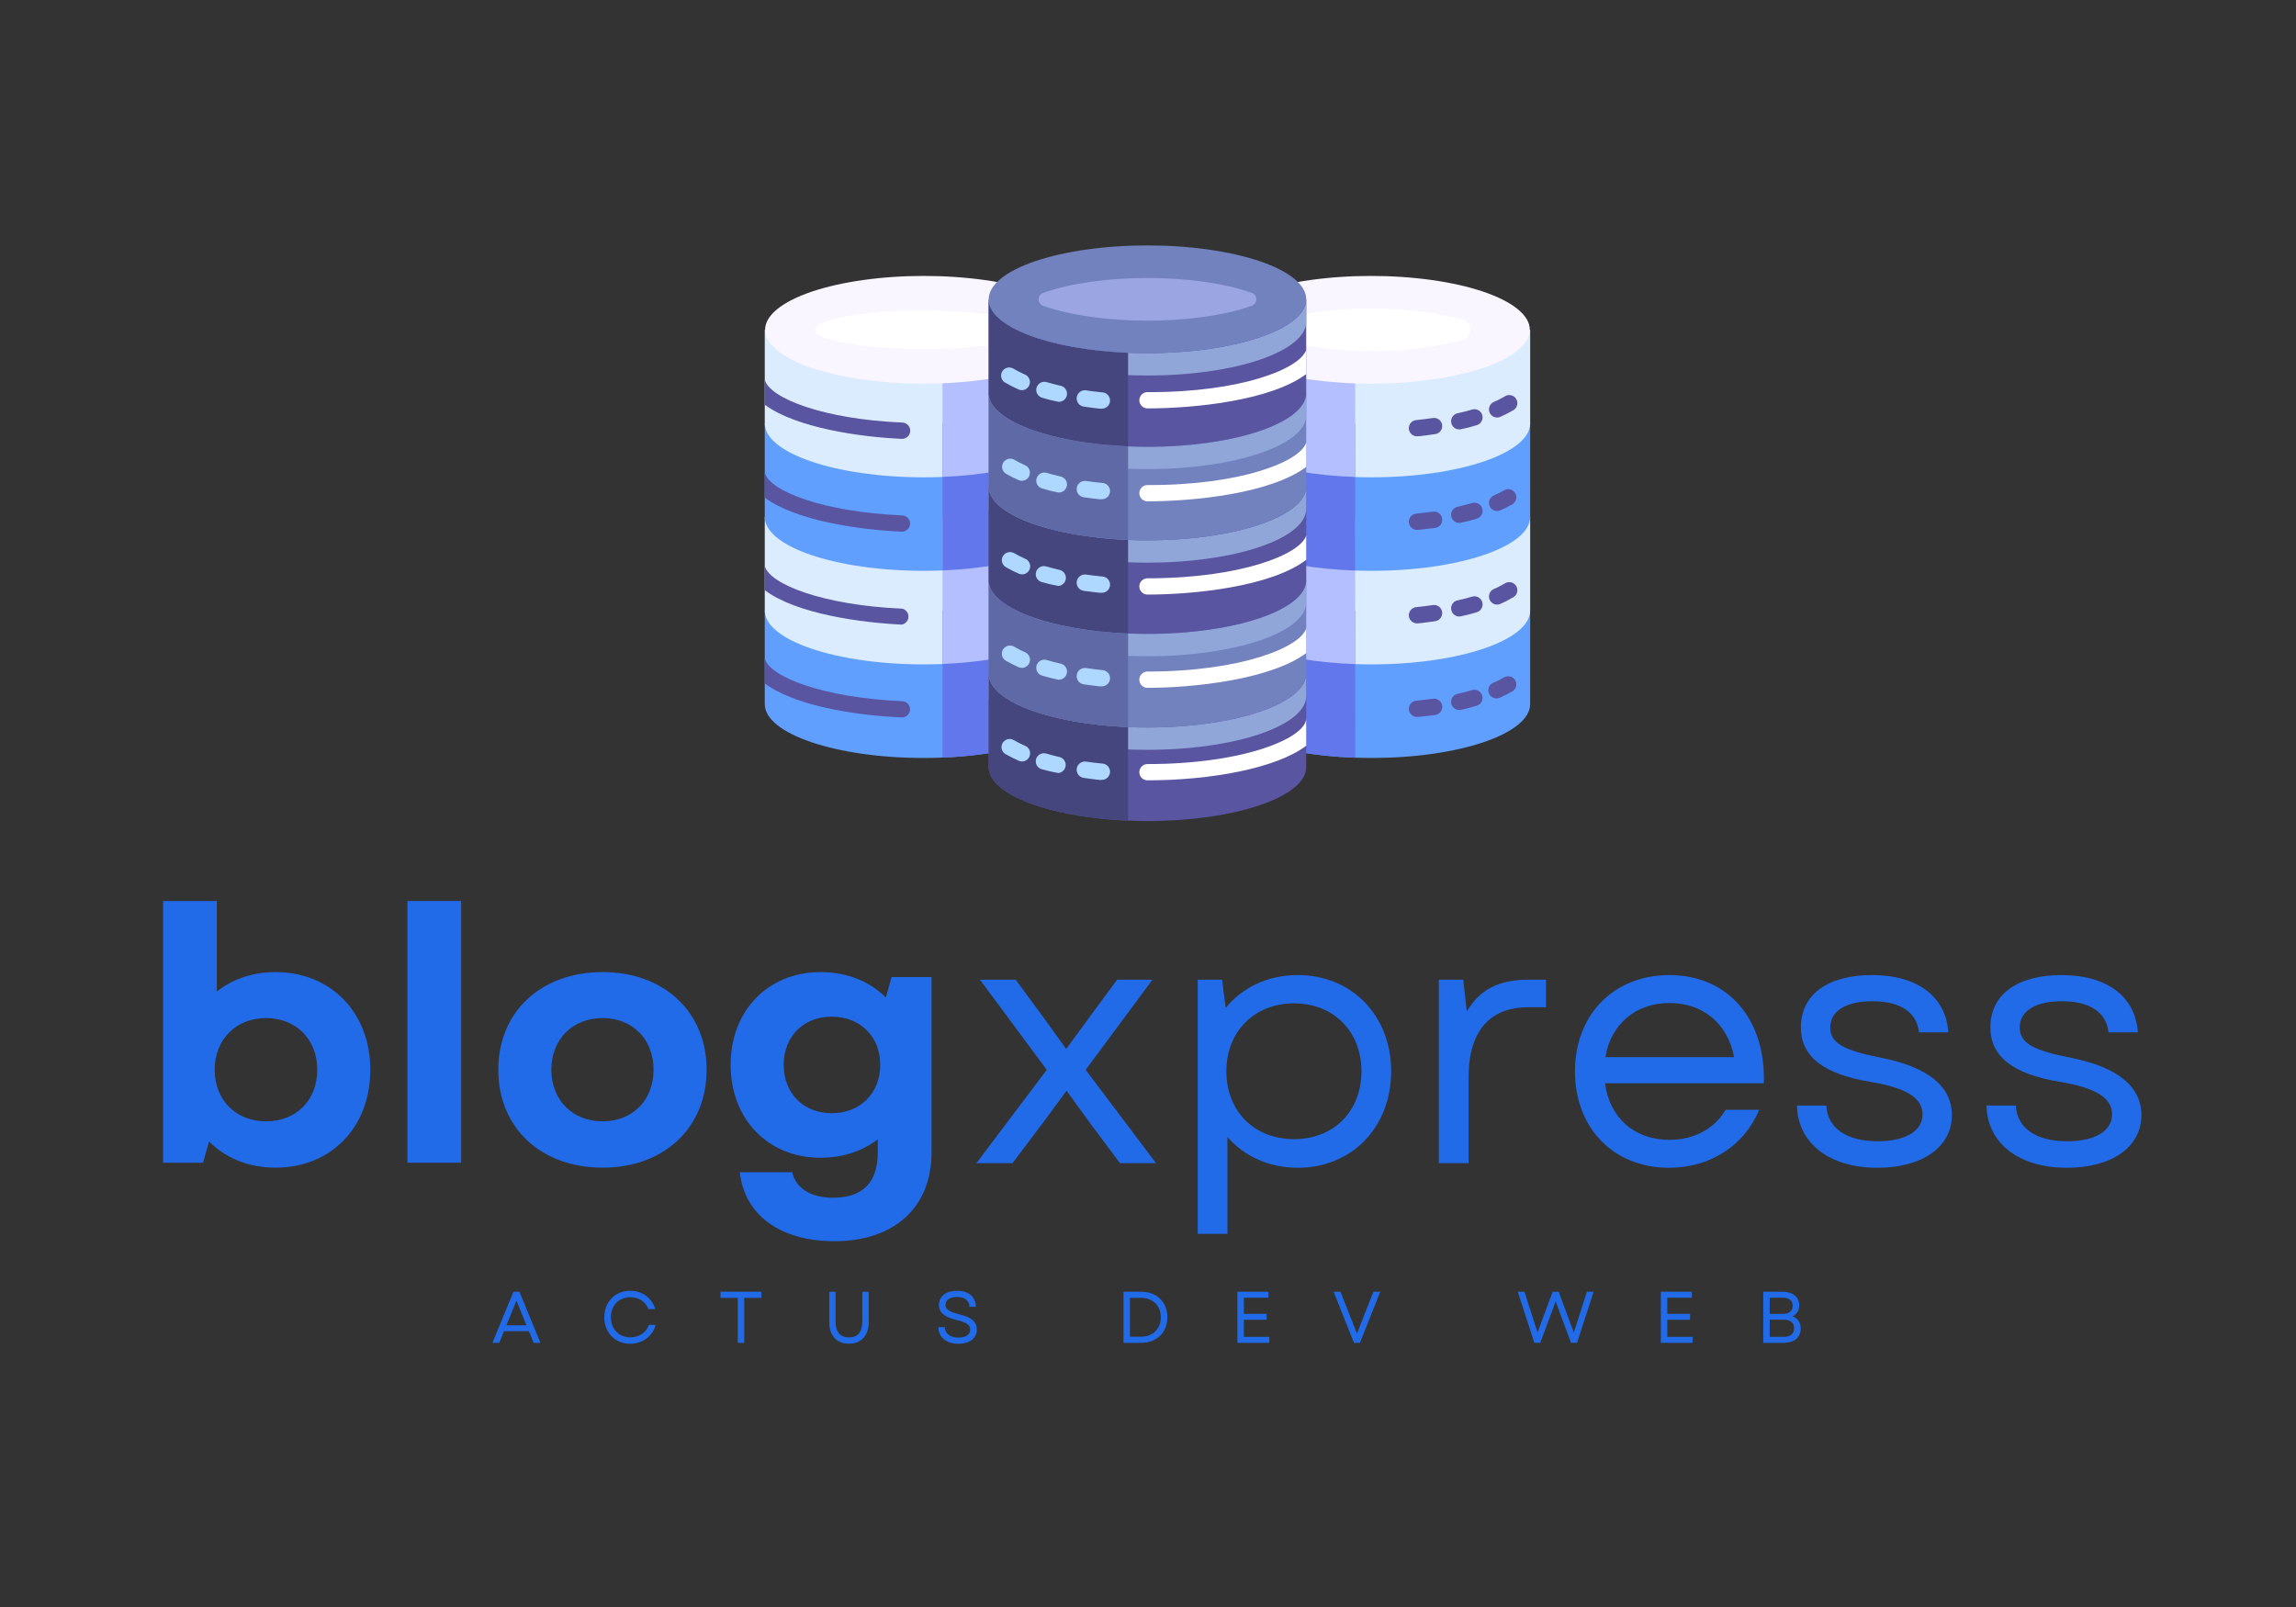 <svg xmlns="http://www.w3.org/2000/svg" xmlns:xlink="http://www.w3.org/1999/xlink" width="500" zoomAndPan="magnify" viewBox="0 0 375 262.5" height="350" preserveAspectRatio="xMidYMid meet" version="1.0"><rect x="0" y="0" width="375" height="262.5" fill="#333333" stroke="none"/><defs><g/><clipPath id="797d9e8336"><path d="M 198 99 L 249.918 99 L 249.918 124 L 198 124 Z M 198 99 " clip-rule="nonzero"/></clipPath><clipPath id="3cc99d3639"><path d="M 198 84 L 249.918 84 L 249.918 109 L 198 109 Z M 198 84 " clip-rule="nonzero"/></clipPath><clipPath id="5c4b74fed0"><path d="M 198 69 L 249.918 69 L 249.918 94 L 198 94 Z M 198 69 " clip-rule="nonzero"/></clipPath><clipPath id="921490feaf"><path d="M 198 53 L 249.918 53 L 249.918 78 L 198 78 Z M 198 53 " clip-rule="nonzero"/></clipPath><clipPath id="93a555e70e"><path d="M 198 45 L 249.918 45 L 249.918 63 L 198 63 Z M 198 45 " clip-rule="nonzero"/></clipPath><clipPath id="4a488e202e"><path d="M 124.906 99 L 177 99 L 177 124 L 124.906 124 Z M 124.906 99 " clip-rule="nonzero"/></clipPath><clipPath id="b227153e46"><path d="M 124.906 84 L 177 84 L 177 109 L 124.906 109 Z M 124.906 84 " clip-rule="nonzero"/></clipPath><clipPath id="4458a4eb56"><path d="M 124.906 69 L 177 69 L 177 94 L 124.906 94 Z M 124.906 69 " clip-rule="nonzero"/></clipPath><clipPath id="9b991ee241"><path d="M 124.906 53 L 177 53 L 177 78 L 124.906 78 Z M 124.906 53 " clip-rule="nonzero"/></clipPath><clipPath id="06bb1abd30"><path d="M 124.906 45 L 177 45 L 177 63 L 124.906 63 Z M 124.906 45 " clip-rule="nonzero"/></clipPath><clipPath id="83ff21597c"><path d="M 124.906 62 L 149 62 L 149 72 L 124.906 72 Z M 124.906 62 " clip-rule="nonzero"/></clipPath><clipPath id="da4ef7520f"><path d="M 124.906 77 L 149 77 L 149 87 L 124.906 87 Z M 124.906 77 " clip-rule="nonzero"/></clipPath><clipPath id="dfbb9ef0ab"><path d="M 124.906 92 L 149 92 L 149 103 L 124.906 103 Z M 124.906 92 " clip-rule="nonzero"/></clipPath><clipPath id="e96058ab5c"><path d="M 124.906 107 L 149 107 L 149 118 L 124.906 118 Z M 124.906 107 " clip-rule="nonzero"/></clipPath><clipPath id="def58309f5"><path d="M 161 110 L 214 110 L 214 134.195 L 161 134.195 Z M 161 110 " clip-rule="nonzero"/></clipPath><clipPath id="138a3f8433"><path d="M 161 110 L 185 110 L 185 134.195 L 161 134.195 Z M 161 110 " clip-rule="nonzero"/></clipPath></defs><g clip-path="url(#797d9e8336)"><path fill="#619fff" d="M 249.918 99.727 L 249.918 115.012 C 249.918 119.863 238.309 123.812 223.984 123.812 C 209.66 123.812 198.051 119.863 198.051 115.012 L 198.051 99.727 Z M 249.918 99.727 " fill-opacity="1" fill-rule="nonzero"/></g><g clip-path="url(#3cc99d3639)"><path fill="#dbecff" d="M 249.918 84.441 L 249.918 99.727 C 249.918 104.59 238.309 108.527 223.984 108.527 C 209.66 108.527 198.051 104.59 198.051 99.727 L 198.051 84.441 Z M 249.918 84.441 " fill-opacity="1" fill-rule="nonzero"/></g><g clip-path="url(#5c4b74fed0)"><path fill="#619fff" d="M 249.918 69.156 L 249.918 84.441 C 249.918 89.305 238.309 93.242 223.984 93.242 C 209.66 93.242 198.051 89.305 198.051 84.441 L 198.051 69.156 Z M 249.918 69.156 " fill-opacity="1" fill-rule="nonzero"/></g><g clip-path="url(#921490feaf)"><path fill="#dbecff" d="M 249.918 53.871 L 249.918 69.156 C 249.918 74.02 238.309 77.969 223.984 77.969 C 209.66 77.969 198.051 74.02 198.051 69.156 L 198.051 53.871 Z M 249.918 53.871 " fill-opacity="1" fill-rule="nonzero"/></g><path fill="#6177eb" d="M 221.324 99.727 L 198.051 99.727 L 198.051 115.012 C 198.051 119.57 208.277 123.32 221.363 123.77 Z M 221.324 99.727 " fill-opacity="1" fill-rule="nonzero"/><path fill="#b3bfff" d="M 221.324 84.441 L 198.051 84.441 L 198.051 99.727 C 198.051 104.285 208.277 108.035 221.363 108.484 Z M 221.324 84.441 " fill-opacity="1" fill-rule="nonzero"/><path fill="#6177eb" d="M 221.324 69.156 L 198.051 69.156 L 198.051 84.441 C 198.051 89 208.277 92.762 221.363 93.199 Z M 221.324 69.156 " fill-opacity="1" fill-rule="nonzero"/><path fill="#b3bfff" d="M 221.324 53.871 L 198.051 53.871 L 198.051 69.156 C 198.051 73.73 208.277 77.477 221.363 77.914 Z M 221.324 53.871 " fill-opacity="1" fill-rule="nonzero"/><g clip-path="url(#93a555e70e)"><path fill="#f9f6ff" d="M 249.863 53.871 C 249.863 54.16 249.824 54.445 249.738 54.734 C 249.656 55.02 249.531 55.305 249.367 55.59 C 249.199 55.871 248.996 56.148 248.75 56.426 C 248.5 56.703 248.215 56.973 247.891 57.238 C 247.566 57.504 247.203 57.766 246.805 58.02 C 246.402 58.273 245.965 58.52 245.496 58.762 C 245.023 59 244.516 59.23 243.977 59.453 C 243.441 59.676 242.871 59.891 242.27 60.094 C 241.668 60.297 241.039 60.492 240.383 60.672 C 239.727 60.855 239.047 61.027 238.34 61.188 C 237.633 61.348 236.906 61.496 236.156 61.633 C 235.406 61.766 234.641 61.891 233.855 62 C 233.07 62.109 232.273 62.207 231.461 62.293 C 230.648 62.375 229.824 62.445 228.992 62.5 C 228.156 62.559 227.32 62.602 226.473 62.629 C 225.629 62.656 224.781 62.672 223.93 62.672 C 223.082 62.672 222.234 62.656 221.391 62.629 C 220.543 62.602 219.707 62.559 218.871 62.5 C 218.039 62.445 217.215 62.375 216.402 62.293 C 215.59 62.207 214.793 62.109 214.008 62 C 213.223 61.891 212.457 61.766 211.707 61.633 C 210.957 61.496 210.23 61.348 209.523 61.188 C 208.816 61.027 208.137 60.855 207.48 60.672 C 206.824 60.492 206.195 60.297 205.594 60.094 C 204.992 59.891 204.422 59.676 203.887 59.453 C 203.348 59.23 202.84 59 202.367 58.762 C 201.898 58.52 201.461 58.273 201.059 58.02 C 200.66 57.766 200.297 57.504 199.973 57.238 C 199.648 56.973 199.363 56.703 199.113 56.426 C 198.867 56.148 198.664 55.871 198.496 55.59 C 198.332 55.305 198.207 55.02 198.125 54.734 C 198.039 54.445 198 54.16 198 53.871 C 198 53.582 198.039 53.297 198.125 53.008 C 198.207 52.723 198.332 52.438 198.496 52.156 C 198.664 51.871 198.867 51.594 199.113 51.316 C 199.363 51.043 199.648 50.77 199.973 50.504 C 200.297 50.238 200.66 49.977 201.059 49.723 C 201.461 49.469 201.898 49.223 202.367 48.984 C 202.84 48.742 203.348 48.512 203.887 48.289 C 204.422 48.066 204.992 47.852 205.594 47.648 C 206.195 47.445 206.824 47.254 207.48 47.07 C 208.137 46.887 208.816 46.715 209.523 46.555 C 210.23 46.395 210.957 46.246 211.707 46.113 C 212.457 45.977 213.223 45.852 214.008 45.742 C 214.793 45.633 215.59 45.535 216.402 45.453 C 217.215 45.367 218.039 45.297 218.871 45.242 C 219.707 45.184 220.543 45.145 221.391 45.113 C 222.234 45.086 223.082 45.074 223.93 45.074 C 224.781 45.074 225.629 45.086 226.473 45.113 C 227.32 45.145 228.156 45.184 228.992 45.242 C 229.824 45.297 230.648 45.367 231.461 45.453 C 232.273 45.535 233.07 45.633 233.855 45.742 C 234.641 45.852 235.406 45.977 236.156 46.113 C 236.906 46.246 237.633 46.395 238.34 46.555 C 239.047 46.715 239.727 46.887 240.383 47.07 C 241.039 47.254 241.668 47.445 242.27 47.648 C 242.871 47.852 243.441 48.066 243.977 48.289 C 244.516 48.512 245.023 48.742 245.496 48.984 C 245.965 49.223 246.402 49.469 246.805 49.723 C 247.203 49.977 247.566 50.238 247.891 50.504 C 248.215 50.77 248.5 51.043 248.75 51.316 C 248.996 51.594 249.199 51.871 249.367 52.156 C 249.531 52.438 249.656 52.723 249.738 53.008 C 249.824 53.297 249.863 53.582 249.863 53.871 Z M 249.863 53.871 " fill-opacity="1" fill-rule="nonzero"/></g><path fill="#ffffff" d="M 209.023 55.598 C 208.641 55.488 208.332 55.27 208.094 54.953 C 207.855 54.633 207.734 54.277 207.734 53.879 C 207.734 53.48 207.855 53.121 208.094 52.805 C 208.332 52.484 208.641 52.27 209.023 52.156 C 213.922 50.973 218.891 50.383 223.93 50.383 C 228.973 50.383 233.941 50.973 238.84 52.156 C 239.23 52.262 239.547 52.473 239.793 52.793 C 240.039 53.113 240.164 53.473 240.164 53.879 C 240.164 54.281 240.039 54.645 239.793 54.965 C 239.547 55.285 239.23 55.496 238.84 55.598 C 233.941 56.777 228.973 57.363 223.93 57.363 C 218.891 57.363 213.922 56.777 209.023 55.598 Z M 209.023 55.598 " fill-opacity="1" fill-rule="nonzero"/><path fill="#5955a1" d="M 243.895 65.699 C 244.52 65.43 245.125 65.125 245.715 64.785 C 245.867 64.672 246.035 64.598 246.219 64.559 C 246.402 64.52 246.59 64.52 246.773 64.559 C 246.957 64.598 247.125 64.672 247.277 64.781 C 247.43 64.891 247.555 65.027 247.648 65.191 C 247.742 65.352 247.801 65.527 247.82 65.715 C 247.84 65.902 247.82 66.086 247.766 66.266 C 247.707 66.441 247.617 66.602 247.492 66.742 C 247.367 66.883 247.219 66.992 247.047 67.07 C 246.367 67.469 245.668 67.82 244.945 68.133 C 244.785 68.188 244.625 68.211 244.457 68.203 C 244.289 68.195 244.129 68.156 243.977 68.09 C 243.824 68.02 243.691 67.926 243.574 67.809 C 243.457 67.691 243.363 67.555 243.297 67.402 C 243.23 67.246 243.195 67.086 243.191 66.922 C 243.184 66.754 243.207 66.594 243.266 66.434 C 243.32 66.277 243.402 66.137 243.508 66.008 C 243.617 65.883 243.746 65.781 243.895 65.699 Z M 243.895 65.699 " fill-opacity="1" fill-rule="nonzero"/><path fill="#5955a1" d="M 238.496 70.141 C 238.316 70.16 238.145 70.145 237.973 70.098 C 237.805 70.047 237.648 69.969 237.508 69.859 C 237.371 69.75 237.258 69.617 237.172 69.461 C 237.086 69.305 237.031 69.141 237.012 68.965 C 236.992 68.789 237.004 68.613 237.055 68.445 C 237.102 68.273 237.184 68.117 237.293 67.98 C 237.402 67.84 237.535 67.727 237.691 67.641 C 237.848 67.555 238.012 67.504 238.188 67.48 C 238.973 67.309 239.73 67.109 240.449 66.898 C 240.617 66.848 240.789 66.832 240.965 66.852 C 241.141 66.871 241.305 66.926 241.461 67.008 C 241.613 67.094 241.746 67.203 241.855 67.344 C 241.969 67.48 242.047 67.633 242.098 67.801 C 242.145 67.969 242.16 68.141 242.141 68.316 C 242.121 68.492 242.07 68.656 241.984 68.812 C 241.902 68.965 241.789 69.098 241.652 69.211 C 241.516 69.32 241.363 69.398 241.195 69.449 C 240.309 69.734 239.406 69.965 238.496 70.141 Z M 238.496 70.141 " fill-opacity="1" fill-rule="nonzero"/><path fill="#5955a1" d="M 231.5 71.27 C 231.324 71.277 231.152 71.254 230.984 71.195 C 230.82 71.137 230.668 71.047 230.539 70.926 C 230.406 70.809 230.305 70.672 230.23 70.512 C 230.152 70.352 230.109 70.184 230.102 70.008 C 230.094 69.832 230.117 69.66 230.18 69.492 C 230.238 69.328 230.328 69.18 230.445 69.047 C 230.562 68.918 230.703 68.812 230.863 68.738 C 231.023 68.664 231.191 68.621 231.367 68.613 C 232.258 68.52 233.121 68.414 234.027 68.281 C 234.203 68.254 234.375 68.262 234.547 68.305 C 234.719 68.348 234.879 68.422 235.02 68.527 C 235.16 68.633 235.277 68.762 235.367 68.918 C 235.461 69.07 235.516 69.234 235.543 69.41 C 235.566 69.582 235.559 69.758 235.512 69.926 C 235.469 70.098 235.395 70.254 235.289 70.395 C 235.184 70.535 235.055 70.648 234.902 70.738 C 234.75 70.828 234.586 70.887 234.41 70.91 C 233.961 70.992 231.816 71.27 231.5 71.27 Z M 231.5 71.27 " fill-opacity="1" fill-rule="nonzero"/><path fill="#5955a1" d="M 243.895 80.973 C 244.52 80.703 245.125 80.395 245.715 80.055 C 245.867 79.977 246.027 79.93 246.199 79.91 C 246.371 79.895 246.539 79.91 246.703 79.957 C 246.867 80.004 247.016 80.082 247.152 80.188 C 247.289 80.293 247.398 80.418 247.484 80.566 C 247.57 80.715 247.625 80.875 247.648 81.047 C 247.672 81.215 247.664 81.383 247.625 81.551 C 247.582 81.715 247.512 81.867 247.414 82.008 C 247.312 82.148 247.191 82.262 247.047 82.355 C 246.367 82.746 245.664 83.098 244.945 83.406 C 244.785 83.457 244.625 83.48 244.457 83.473 C 244.289 83.465 244.129 83.426 243.977 83.359 C 243.824 83.293 243.691 83.199 243.574 83.078 C 243.457 82.961 243.363 82.824 243.297 82.672 C 243.23 82.52 243.195 82.359 243.191 82.191 C 243.184 82.027 243.207 81.863 243.266 81.707 C 243.32 81.551 243.402 81.406 243.508 81.281 C 243.617 81.152 243.746 81.051 243.895 80.973 Z M 243.895 80.973 " fill-opacity="1" fill-rule="nonzero"/><path fill="#5955a1" d="M 238.496 85.41 C 238.316 85.434 238.145 85.418 237.973 85.371 C 237.805 85.32 237.648 85.242 237.508 85.129 C 237.371 85.02 237.258 84.887 237.172 84.734 C 237.086 84.578 237.031 84.41 237.012 84.234 C 236.992 84.059 237.004 83.887 237.055 83.715 C 237.102 83.543 237.184 83.391 237.293 83.25 C 237.402 83.113 237.535 83 237.691 82.914 C 237.848 82.828 238.012 82.773 238.188 82.754 C 238.973 82.566 239.73 82.367 240.449 82.168 C 240.617 82.121 240.789 82.105 240.965 82.125 C 241.141 82.145 241.305 82.195 241.461 82.281 C 241.613 82.367 241.746 82.477 241.855 82.613 C 241.969 82.75 242.047 82.906 242.098 83.074 C 242.145 83.242 242.16 83.414 242.141 83.59 C 242.121 83.766 242.07 83.93 241.984 84.082 C 241.902 84.238 241.789 84.371 241.652 84.48 C 241.516 84.59 241.363 84.672 241.195 84.723 C 240.309 85 239.406 85.23 238.496 85.41 Z M 238.496 85.41 " fill-opacity="1" fill-rule="nonzero"/><path fill="#5955a1" d="M 231.5 86.555 C 231.324 86.562 231.152 86.539 230.984 86.48 C 230.82 86.422 230.668 86.332 230.539 86.211 C 230.406 86.094 230.305 85.957 230.23 85.797 C 230.152 85.637 230.109 85.469 230.102 85.293 C 230.094 85.117 230.117 84.945 230.18 84.777 C 230.238 84.613 230.328 84.465 230.445 84.332 C 230.562 84.203 230.703 84.098 230.863 84.023 C 231.023 83.949 231.191 83.906 231.367 83.898 C 232.254 83.801 233.141 83.691 234.027 83.578 C 234.203 83.551 234.375 83.562 234.551 83.605 C 234.723 83.648 234.879 83.723 235.023 83.832 C 235.164 83.938 235.281 84.066 235.375 84.219 C 235.465 84.375 235.523 84.539 235.547 84.715 C 235.574 84.891 235.566 85.066 235.52 85.238 C 235.477 85.41 235.402 85.566 235.297 85.711 C 235.188 85.852 235.059 85.969 234.906 86.062 C 234.754 86.152 234.586 86.211 234.41 86.234 C 233.961 86.277 231.816 86.555 231.5 86.555 Z M 231.5 86.555 " fill-opacity="1" fill-rule="nonzero"/><path fill="#5955a1" d="M 243.895 96.258 C 244.52 95.988 245.125 95.68 245.715 95.34 C 245.867 95.23 246.035 95.156 246.219 95.117 C 246.402 95.078 246.59 95.078 246.773 95.113 C 246.957 95.152 247.125 95.227 247.277 95.34 C 247.43 95.449 247.555 95.586 247.648 95.746 C 247.742 95.91 247.801 96.086 247.82 96.273 C 247.84 96.457 247.82 96.641 247.766 96.82 C 247.707 97 247.617 97.16 247.492 97.301 C 247.367 97.441 247.219 97.551 247.047 97.625 C 246.367 98.027 245.668 98.383 244.945 98.691 C 244.785 98.742 244.625 98.766 244.457 98.758 C 244.289 98.75 244.129 98.711 243.977 98.645 C 243.824 98.578 243.691 98.484 243.574 98.363 C 243.457 98.246 243.363 98.109 243.297 97.957 C 243.23 97.805 243.195 97.645 243.191 97.477 C 243.184 97.312 243.207 97.148 243.266 96.992 C 243.32 96.836 243.402 96.691 243.508 96.566 C 243.617 96.438 243.746 96.336 243.895 96.258 Z M 243.895 96.258 " fill-opacity="1" fill-rule="nonzero"/><path fill="#5955a1" d="M 238.496 100.695 C 238.316 100.719 238.145 100.703 237.973 100.656 C 237.805 100.605 237.648 100.527 237.508 100.414 C 237.371 100.305 237.258 100.172 237.172 100.02 C 237.086 99.863 237.031 99.695 237.012 99.52 C 236.992 99.344 237.004 99.172 237.055 99 C 237.102 98.828 237.184 98.676 237.293 98.535 C 237.402 98.398 237.535 98.285 237.691 98.199 C 237.848 98.113 238.012 98.059 238.188 98.039 C 238.973 97.867 239.73 97.668 240.449 97.453 C 240.617 97.406 240.789 97.391 240.965 97.41 C 241.141 97.43 241.305 97.48 241.461 97.566 C 241.613 97.652 241.746 97.762 241.855 97.898 C 241.969 98.035 242.047 98.188 242.098 98.359 C 242.145 98.527 242.16 98.699 242.141 98.875 C 242.121 99.051 242.07 99.215 241.984 99.367 C 241.902 99.523 241.789 99.656 241.652 99.766 C 241.516 99.875 241.363 99.957 241.195 100.008 C 240.309 100.285 239.406 100.516 238.496 100.695 Z M 238.496 100.695 " fill-opacity="1" fill-rule="nonzero"/><path fill="#5955a1" d="M 231.5 101.828 C 231.324 101.836 231.152 101.809 230.984 101.75 C 230.82 101.691 230.668 101.602 230.539 101.484 C 230.406 101.367 230.305 101.227 230.23 101.066 C 230.152 100.91 230.109 100.742 230.102 100.562 C 230.094 100.387 230.117 100.215 230.18 100.051 C 230.238 99.883 230.328 99.734 230.445 99.605 C 230.562 99.473 230.703 99.371 230.863 99.297 C 231.023 99.219 231.191 99.176 231.367 99.168 C 232.258 99.074 233.121 98.969 234.027 98.836 C 234.203 98.809 234.375 98.816 234.547 98.859 C 234.719 98.902 234.879 98.98 235.02 99.086 C 235.16 99.191 235.277 99.32 235.367 99.473 C 235.461 99.625 235.516 99.789 235.543 99.965 C 235.566 100.141 235.559 100.312 235.512 100.484 C 235.469 100.656 235.395 100.809 235.289 100.949 C 235.184 101.094 235.055 101.207 234.902 101.297 C 234.75 101.387 234.586 101.445 234.41 101.469 C 233.961 101.547 231.816 101.828 231.5 101.828 Z M 231.5 101.828 " fill-opacity="1" fill-rule="nonzero"/><path fill="#5955a1" d="M 244.426 114.082 C 244.109 114.086 243.828 113.984 243.578 113.789 C 243.332 113.59 243.176 113.332 243.113 113.023 C 243.047 112.715 243.09 112.418 243.234 112.137 C 243.383 111.855 243.602 111.652 243.895 111.531 C 244.52 111.266 245.129 110.957 245.715 110.613 C 245.867 110.531 246.027 110.484 246.199 110.469 C 246.371 110.449 246.539 110.465 246.703 110.516 C 246.867 110.562 247.016 110.637 247.152 110.742 C 247.289 110.852 247.398 110.977 247.484 111.125 C 247.57 111.273 247.625 111.434 247.648 111.602 C 247.672 111.773 247.664 111.941 247.625 112.105 C 247.582 112.273 247.512 112.426 247.414 112.566 C 247.312 112.703 247.191 112.82 247.047 112.91 C 246.422 113.27 245.715 113.629 244.945 113.977 C 244.777 114.043 244.605 114.078 244.426 114.082 Z M 244.426 114.082 " fill-opacity="1" fill-rule="nonzero"/><path fill="#5955a1" d="M 238.496 115.969 C 238.316 115.988 238.145 115.973 237.973 115.926 C 237.805 115.875 237.648 115.797 237.512 115.688 C 237.371 115.578 237.258 115.445 237.172 115.289 C 237.086 115.133 237.035 114.969 237.016 114.793 C 236.992 114.617 237.008 114.441 237.055 114.273 C 237.105 114.102 237.184 113.949 237.293 113.809 C 237.406 113.672 237.535 113.559 237.691 113.473 C 237.848 113.383 238.012 113.332 238.188 113.312 C 238.973 113.125 239.73 112.938 240.449 112.727 C 240.617 112.676 240.789 112.66 240.965 112.68 C 241.141 112.699 241.305 112.754 241.461 112.836 C 241.613 112.922 241.746 113.035 241.855 113.172 C 241.969 113.309 242.047 113.461 242.098 113.629 C 242.145 113.801 242.16 113.973 242.141 114.145 C 242.121 114.32 242.07 114.484 241.984 114.641 C 241.902 114.797 241.789 114.926 241.652 115.039 C 241.516 115.148 241.363 115.227 241.195 115.277 C 240.309 115.559 239.406 115.789 238.496 115.969 Z M 238.496 115.969 " fill-opacity="1" fill-rule="nonzero"/><path fill="#5955a1" d="M 231.5 117.113 C 231.324 117.121 231.152 117.094 230.984 117.035 C 230.82 116.977 230.668 116.887 230.539 116.77 C 230.406 116.652 230.305 116.512 230.23 116.352 C 230.152 116.195 230.109 116.027 230.102 115.848 C 230.094 115.672 230.117 115.5 230.18 115.336 C 230.238 115.168 230.328 115.02 230.445 114.891 C 230.562 114.758 230.703 114.656 230.863 114.582 C 231.023 114.504 231.191 114.461 231.367 114.453 C 232.254 114.363 233.141 114.258 234.027 114.137 C 234.203 114.109 234.375 114.117 234.551 114.164 C 234.723 114.207 234.879 114.281 235.023 114.387 C 235.164 114.496 235.281 114.625 235.375 114.777 C 235.465 114.93 235.523 115.094 235.547 115.27 C 235.574 115.449 235.566 115.621 235.52 115.793 C 235.477 115.969 235.402 116.125 235.297 116.266 C 235.188 116.41 235.059 116.527 234.906 116.617 C 234.754 116.711 234.586 116.766 234.41 116.793 C 233.867 116.832 231.805 117.113 231.5 117.113 Z M 231.5 117.113 " fill-opacity="1" fill-rule="nonzero"/><g clip-path="url(#4a488e202e)"><path fill="#619fff" d="M 176.773 99.727 L 176.773 115.012 C 176.773 119.863 165.164 123.812 150.852 123.812 C 136.543 123.812 124.906 119.863 124.906 115.012 L 124.906 99.727 Z M 176.773 99.727 " fill-opacity="1" fill-rule="nonzero"/></g><g clip-path="url(#b227153e46)"><path fill="#dbecff" d="M 176.773 84.441 L 176.773 99.727 C 176.773 104.59 165.164 108.527 150.852 108.527 C 136.543 108.527 124.906 104.59 124.906 99.727 L 124.906 84.441 Z M 176.773 84.441 " fill-opacity="1" fill-rule="nonzero"/></g><g clip-path="url(#4458a4eb56)"><path fill="#619fff" d="M 176.773 69.156 L 176.773 84.441 C 176.773 89.305 165.164 93.242 150.852 93.242 C 136.543 93.242 124.906 89.305 124.906 84.441 L 124.906 69.156 Z M 176.773 69.156 " fill-opacity="1" fill-rule="nonzero"/></g><g clip-path="url(#9b991ee241)"><path fill="#dbecff" d="M 176.773 53.871 L 176.773 69.156 C 176.773 74.02 165.164 77.969 150.852 77.969 C 136.543 77.969 124.906 74.02 124.906 69.156 L 124.906 53.871 Z M 176.773 53.871 " fill-opacity="1" fill-rule="nonzero"/></g><path fill="#6177eb" d="M 153.938 99.727 L 153.938 123.746 C 166.812 123.227 176.773 119.52 176.773 115.012 L 176.773 99.727 Z M 153.938 99.727 " fill-opacity="1" fill-rule="nonzero"/><path fill="#b3bfff" d="M 153.938 84.441 L 153.938 108.461 C 166.812 107.941 176.773 104.246 176.773 99.727 L 176.773 84.441 Z M 153.938 84.441 " fill-opacity="1" fill-rule="nonzero"/><path fill="#6177eb" d="M 153.938 69.156 L 153.938 93.176 C 166.812 92.656 176.773 88.961 176.773 84.441 L 176.773 69.156 Z M 153.938 69.156 " fill-opacity="1" fill-rule="nonzero"/><path fill="#b3bfff" d="M 153.938 53.871 L 153.938 77.902 C 166.812 77.383 176.773 73.676 176.773 69.156 L 176.773 53.871 Z M 153.938 53.871 " fill-opacity="1" fill-rule="nonzero"/><g clip-path="url(#06bb1abd30)"><path fill="#f9f6ff" d="M 176.824 53.871 C 176.824 54.16 176.785 54.445 176.703 54.734 C 176.617 55.02 176.492 55.305 176.328 55.59 C 176.16 55.871 175.957 56.148 175.711 56.426 C 175.461 56.703 175.176 56.973 174.852 57.238 C 174.527 57.504 174.164 57.766 173.766 58.02 C 173.363 58.273 172.926 58.52 172.457 58.762 C 171.984 59 171.477 59.23 170.941 59.453 C 170.402 59.676 169.832 59.891 169.23 60.094 C 168.629 60.297 168 60.492 167.344 60.672 C 166.688 60.855 166.008 61.027 165.301 61.188 C 164.594 61.348 163.867 61.496 163.117 61.633 C 162.367 61.766 161.602 61.891 160.816 62 C 160.031 62.109 159.234 62.207 158.422 62.293 C 157.609 62.375 156.785 62.445 155.953 62.5 C 155.117 62.559 154.281 62.602 153.434 62.629 C 152.59 62.656 151.742 62.672 150.895 62.672 C 150.043 62.672 149.195 62.656 148.352 62.629 C 147.504 62.602 146.668 62.559 145.832 62.5 C 145 62.445 144.176 62.375 143.363 62.293 C 142.551 62.207 141.754 62.109 140.969 62 C 140.184 61.891 139.418 61.766 138.668 61.633 C 137.918 61.496 137.191 61.348 136.484 61.188 C 135.777 61.027 135.098 60.855 134.441 60.672 C 133.785 60.492 133.156 60.297 132.555 60.094 C 131.953 59.891 131.387 59.676 130.848 59.453 C 130.309 59.23 129.801 59 129.328 58.762 C 128.859 58.52 128.422 58.273 128.023 58.02 C 127.621 57.766 127.258 57.504 126.934 57.238 C 126.609 56.973 126.324 56.703 126.074 56.426 C 125.828 56.148 125.625 55.871 125.457 55.59 C 125.293 55.305 125.168 55.02 125.086 54.734 C 125 54.445 124.961 54.16 124.961 53.871 C 124.961 53.582 125 53.297 125.086 53.008 C 125.168 52.723 125.293 52.438 125.457 52.156 C 125.625 51.871 125.828 51.594 126.074 51.316 C 126.324 51.043 126.609 50.77 126.934 50.504 C 127.258 50.238 127.621 49.977 128.023 49.723 C 128.422 49.469 128.859 49.223 129.328 48.984 C 129.801 48.742 130.309 48.512 130.848 48.289 C 131.387 48.066 131.953 47.852 132.555 47.648 C 133.156 47.445 133.785 47.254 134.441 47.07 C 135.098 46.887 135.777 46.715 136.484 46.555 C 137.191 46.395 137.918 46.246 138.668 46.113 C 139.418 45.977 140.184 45.852 140.969 45.742 C 141.754 45.633 142.551 45.535 143.363 45.453 C 144.176 45.367 145 45.297 145.832 45.242 C 146.668 45.184 147.504 45.145 148.352 45.113 C 149.195 45.086 150.043 45.074 150.895 45.074 C 151.742 45.074 152.59 45.086 153.434 45.113 C 154.281 45.145 155.117 45.184 155.953 45.242 C 156.785 45.297 157.609 45.367 158.422 45.453 C 159.234 45.535 160.031 45.633 160.816 45.742 C 161.602 45.852 162.367 45.977 163.117 46.113 C 163.867 46.246 164.594 46.395 165.301 46.555 C 166.008 46.715 166.688 46.887 167.344 47.07 C 168 47.254 168.629 47.445 169.23 47.648 C 169.832 47.852 170.402 48.066 170.941 48.289 C 171.477 48.512 171.984 48.742 172.457 48.984 C 172.926 49.223 173.363 49.469 173.766 49.723 C 174.164 49.977 174.527 50.238 174.852 50.504 C 175.176 50.77 175.461 51.043 175.711 51.316 C 175.957 51.594 176.16 51.871 176.328 52.156 C 176.492 52.438 176.617 52.723 176.703 53.008 C 176.785 53.297 176.824 53.582 176.824 53.871 Z M 176.824 53.871 " fill-opacity="1" fill-rule="nonzero"/></g><path fill="#ffffff" d="M 168.672 53.871 C 168.672 54.078 168.559 54.281 168.332 54.484 C 168.105 54.688 167.766 54.887 167.32 55.078 C 166.875 55.27 166.324 55.449 165.676 55.621 C 165.027 55.793 164.293 55.953 163.465 56.098 C 162.641 56.246 161.742 56.375 160.77 56.492 C 159.801 56.605 158.777 56.703 157.695 56.781 C 156.617 56.859 155.508 56.922 154.363 56.961 C 153.215 57 152.059 57.023 150.895 57.023 C 149.727 57.023 148.57 57 147.426 56.961 C 146.277 56.922 145.168 56.859 144.09 56.781 C 143.008 56.703 141.984 56.605 141.016 56.492 C 140.043 56.375 139.145 56.246 138.32 56.098 C 137.496 55.953 136.758 55.793 136.109 55.621 C 135.461 55.449 134.91 55.27 134.465 55.078 C 134.02 54.887 133.68 54.688 133.453 54.484 C 133.227 54.281 133.113 54.078 133.113 53.871 C 133.113 53.664 133.227 53.461 133.453 53.258 C 133.68 53.055 134.02 52.855 134.465 52.664 C 134.91 52.477 135.461 52.293 136.109 52.121 C 136.758 51.949 137.496 51.789 138.32 51.645 C 139.145 51.496 140.043 51.367 141.016 51.254 C 141.984 51.137 143.008 51.039 144.09 50.961 C 145.168 50.883 146.277 50.824 147.426 50.781 C 148.57 50.742 149.727 50.723 150.895 50.723 C 152.059 50.723 153.215 50.742 154.363 50.781 C 155.508 50.824 156.617 50.883 157.695 50.961 C 158.777 51.039 159.801 51.137 160.77 51.254 C 161.742 51.367 162.641 51.496 163.465 51.645 C 164.293 51.789 165.027 51.949 165.676 52.121 C 166.324 52.293 166.875 52.477 167.32 52.664 C 167.766 52.855 168.105 53.055 168.332 53.258 C 168.559 53.461 168.672 53.664 168.672 53.871 Z M 168.672 53.871 " fill-opacity="1" fill-rule="nonzero"/><g clip-path="url(#83ff21597c)"><path fill="#5955a1" d="M 147.277 71.684 C 140.746 71.402 130.121 69.953 124.906 66.113 L 124.906 62.02 C 125.664 65.035 134.496 68.492 147.395 69.023 C 147.57 69.031 147.738 69.074 147.898 69.148 C 148.059 69.223 148.199 69.324 148.316 69.457 C 148.438 69.586 148.527 69.734 148.586 69.898 C 148.648 70.066 148.672 70.238 148.664 70.414 C 148.656 70.59 148.617 70.758 148.543 70.918 C 148.465 71.078 148.363 71.215 148.234 71.336 C 148.102 71.453 147.953 71.543 147.789 71.605 C 147.621 71.664 147.453 71.691 147.277 71.684 Z M 147.277 71.684 " fill-opacity="1" fill-rule="nonzero"/></g><g clip-path="url(#da4ef7520f)"><path fill="#5955a1" d="M 147.277 86.848 C 140.758 86.57 130.133 85.16 124.906 81.293 L 124.906 77.184 C 125.609 80.203 134.441 83.633 147.344 84.188 C 147.52 84.195 147.688 84.23 147.848 84.305 C 148.008 84.375 148.148 84.477 148.273 84.602 C 148.395 84.73 148.484 84.875 148.551 85.039 C 148.613 85.207 148.641 85.375 148.637 85.551 C 148.633 85.727 148.594 85.895 148.523 86.059 C 148.453 86.219 148.352 86.359 148.227 86.48 C 148.098 86.602 147.949 86.695 147.785 86.758 C 147.621 86.82 147.453 86.852 147.277 86.848 Z M 147.277 86.848 " fill-opacity="1" fill-rule="nonzero"/></g><g clip-path="url(#dfbb9ef0ab)"><path fill="#5955a1" d="M 147.277 102.027 C 140.758 101.719 130.094 100.312 124.906 96.402 L 124.906 92.418 C 125.609 95.422 134.441 98.863 147.344 99.422 C 147.652 99.492 147.902 99.652 148.098 99.902 C 148.289 100.152 148.383 100.434 148.375 100.75 C 148.367 101.066 148.262 101.344 148.055 101.586 C 147.848 101.824 147.586 101.973 147.277 102.027 Z M 147.277 102.027 " fill-opacity="1" fill-rule="nonzero"/></g><g clip-path="url(#e96058ab5c)"><path fill="#5955a1" d="M 147.277 117.191 C 138.566 116.805 129.387 115.012 124.906 111.637 L 124.906 107.527 C 125.609 110.547 134.441 113.977 147.344 114.535 C 147.52 114.539 147.688 114.578 147.848 114.648 C 148.008 114.719 148.148 114.82 148.273 114.945 C 148.395 115.074 148.484 115.219 148.551 115.387 C 148.613 115.551 148.641 115.719 148.637 115.895 C 148.633 116.07 148.594 116.242 148.523 116.402 C 148.453 116.562 148.352 116.703 148.227 116.824 C 148.098 116.945 147.949 117.039 147.785 117.102 C 147.621 117.168 147.453 117.195 147.277 117.191 Z M 147.277 117.191 " fill-opacity="1" fill-rule="nonzero"/></g><g clip-path="url(#def58309f5)"><path fill="#5955a1" d="M 213.344 110.027 L 213.344 125.312 C 213.344 130.164 201.734 134.113 187.414 134.113 C 173.09 134.113 161.48 130.125 161.48 125.312 L 161.48 110.027 Z M 213.344 110.027 " fill-opacity="1" fill-rule="nonzero"/></g><path fill="#90a5d8" d="M 213.344 110.027 L 213.344 113.684 C 213.344 118.547 201.734 122.48 187.414 122.48 C 173.09 122.48 161.48 118.496 161.48 113.684 L 161.48 110.027 C 161.48 114.891 173.09 118.828 187.414 118.828 C 201.734 118.828 213.344 114.891 213.344 110.027 Z M 213.344 110.027 " fill-opacity="1" fill-rule="nonzero"/><g clip-path="url(#138a3f8433)"><path fill="#45467e" d="M 184.246 118.762 L 184.246 134.047 C 171.453 133.516 161.48 129.805 161.48 125.312 L 161.48 110.027 C 161.48 114.535 171.414 118.23 184.246 118.762 Z M 184.246 118.762 " fill-opacity="1" fill-rule="nonzero"/></g><path fill="#7282bf" d="M 213.344 94.742 L 213.344 110.027 C 213.344 114.891 201.734 118.828 187.414 118.828 C 173.09 118.828 161.48 114.84 161.48 110.027 L 161.48 94.742 Z M 213.344 94.742 " fill-opacity="1" fill-rule="nonzero"/><path fill="#90a5d8" d="M 213.344 94.742 L 213.344 98.398 C 213.344 103.262 201.734 107.195 187.414 107.195 C 173.09 107.195 161.48 103.211 161.48 98.398 L 161.48 94.742 C 161.48 99.605 173.09 103.543 187.414 103.543 C 201.734 103.543 213.344 99.605 213.344 94.742 Z M 213.344 94.742 " fill-opacity="1" fill-rule="nonzero"/><path fill="#5955a1" d="M 213.344 79.457 L 213.344 94.742 C 213.344 99.605 201.734 103.543 187.414 103.543 C 173.09 103.543 161.48 99.555 161.48 94.742 L 161.48 79.457 Z M 213.344 79.457 " fill-opacity="1" fill-rule="nonzero"/><path fill="#90a5d8" d="M 213.344 79.457 L 213.344 83.113 C 213.344 87.977 201.734 91.91 187.414 91.91 C 173.09 91.91 161.48 87.926 161.48 83.113 L 161.48 79.457 C 161.48 84.32 173.09 88.258 187.414 88.258 C 201.734 88.258 213.344 84.32 213.344 79.457 Z M 213.344 79.457 " fill-opacity="1" fill-rule="nonzero"/><path fill="#45467e" d="M 184.246 88.191 L 184.246 103.477 C 171.453 102.945 161.48 99.234 161.48 94.742 L 161.48 79.457 C 161.48 83.965 171.414 87.66 184.246 88.191 Z M 184.246 88.191 " fill-opacity="1" fill-rule="nonzero"/><path fill="#7282bf" d="M 213.344 64.172 L 213.344 79.457 C 213.344 84.32 201.734 88.258 187.414 88.258 C 173.09 88.258 161.48 84.27 161.48 79.457 L 161.48 64.172 Z M 213.344 64.172 " fill-opacity="1" fill-rule="nonzero"/><path fill="#90a5d8" d="M 213.344 64.172 L 213.344 67.828 C 213.344 72.691 201.734 76.625 187.414 76.625 C 173.09 76.625 161.48 72.641 161.48 67.828 L 161.48 64.172 C 161.48 69.035 173.09 72.973 187.414 72.973 C 201.734 72.973 213.344 69.035 213.344 64.172 Z M 213.344 64.172 " fill-opacity="1" fill-rule="nonzero"/><path fill="#5955a1" d="M 213.344 48.887 L 213.344 64.172 C 213.344 69.035 201.734 72.984 187.414 72.984 C 173.09 72.984 161.48 68.996 161.48 64.172 L 161.48 48.887 Z M 213.344 48.887 " fill-opacity="1" fill-rule="nonzero"/><path fill="#90a5d8" d="M 213.344 48.887 L 213.344 52.543 C 213.344 57.406 201.734 61.34 187.414 61.34 C 173.09 61.34 161.48 57.355 161.48 52.543 L 161.48 48.887 C 161.48 53.75 173.09 57.688 187.414 57.688 C 201.734 57.688 213.344 53.75 213.344 48.887 Z M 213.344 48.887 " fill-opacity="1" fill-rule="nonzero"/><path fill="#45467e" d="M 184.246 57.621 L 184.246 72.906 C 171.453 72.375 161.48 68.664 161.48 64.172 L 161.48 48.887 C 161.48 53.395 171.414 57.09 184.246 57.621 Z M 184.246 57.621 " fill-opacity="1" fill-rule="nonzero"/><path fill="#5e69a6" d="M 184.246 72.906 L 184.246 88.191 C 171.453 87.66 161.48 83.949 161.48 79.457 L 161.48 64.172 C 161.48 68.68 171.414 72.375 184.246 72.906 Z M 184.246 72.906 " fill-opacity="1" fill-rule="nonzero"/><path fill="#5e69a6" d="M 184.246 103.477 L 184.246 118.762 C 171.453 118.23 161.48 114.52 161.48 110.027 L 161.48 94.742 C 161.48 99.25 171.414 102.945 184.246 103.477 Z M 184.246 103.477 " fill-opacity="1" fill-rule="nonzero"/><path fill="#7282bf" d="M 213.344 48.887 C 213.344 49.176 213.305 49.461 213.219 49.75 C 213.137 50.035 213.012 50.32 212.848 50.605 C 212.68 50.887 212.477 51.164 212.23 51.441 C 211.98 51.719 211.695 51.988 211.371 52.254 C 211.047 52.52 210.684 52.781 210.285 53.035 C 209.883 53.289 209.445 53.535 208.977 53.777 C 208.504 54.016 207.996 54.246 207.457 54.469 C 206.922 54.691 206.352 54.906 205.75 55.109 C 205.148 55.312 204.52 55.508 203.863 55.688 C 203.207 55.871 202.527 56.043 201.82 56.203 C 201.113 56.363 200.387 56.512 199.637 56.648 C 198.887 56.781 198.121 56.906 197.336 57.016 C 196.551 57.125 195.754 57.223 194.941 57.309 C 194.129 57.391 193.305 57.461 192.473 57.516 C 191.637 57.574 190.801 57.617 189.953 57.645 C 189.109 57.672 188.262 57.688 187.414 57.688 C 186.562 57.688 185.715 57.672 184.871 57.645 C 184.023 57.617 183.188 57.574 182.352 57.516 C 181.52 57.461 180.695 57.391 179.883 57.309 C 179.07 57.223 178.273 57.125 177.488 57.016 C 176.703 56.906 175.938 56.781 175.188 56.648 C 174.438 56.512 173.711 56.363 173.004 56.203 C 172.297 56.043 171.617 55.871 170.961 55.688 C 170.305 55.508 169.676 55.312 169.074 55.109 C 168.473 54.906 167.902 54.691 167.367 54.469 C 166.828 54.246 166.32 54.016 165.848 53.777 C 165.379 53.535 164.941 53.289 164.543 53.035 C 164.141 52.781 163.777 52.52 163.453 52.254 C 163.129 51.988 162.844 51.719 162.594 51.441 C 162.348 51.164 162.145 50.887 161.977 50.605 C 161.812 50.32 161.688 50.035 161.605 49.75 C 161.52 49.461 161.48 49.176 161.48 48.887 C 161.48 48.598 161.52 48.312 161.605 48.023 C 161.688 47.738 161.812 47.453 161.977 47.172 C 162.145 46.887 162.348 46.609 162.594 46.332 C 162.844 46.059 163.129 45.785 163.453 45.52 C 163.777 45.254 164.141 44.992 164.543 44.738 C 164.941 44.484 165.379 44.238 165.848 44 C 166.32 43.758 166.828 43.527 167.367 43.305 C 167.902 43.082 168.473 42.871 169.074 42.664 C 169.676 42.461 170.305 42.27 170.961 42.086 C 171.617 41.902 172.297 41.73 173.004 41.57 C 173.711 41.41 174.438 41.262 175.188 41.129 C 175.938 40.992 176.703 40.867 177.488 40.758 C 178.273 40.648 179.07 40.551 179.883 40.469 C 180.695 40.383 181.52 40.312 182.352 40.258 C 183.188 40.199 184.023 40.16 184.871 40.129 C 185.715 40.102 186.562 40.09 187.414 40.09 C 188.262 40.09 189.109 40.102 189.953 40.129 C 190.801 40.16 191.637 40.199 192.473 40.258 C 193.305 40.312 194.129 40.383 194.941 40.469 C 195.754 40.551 196.551 40.648 197.336 40.758 C 198.121 40.867 198.887 40.992 199.637 41.129 C 200.387 41.262 201.113 41.41 201.82 41.57 C 202.527 41.73 203.207 41.902 203.863 42.086 C 204.52 42.27 205.148 42.461 205.75 42.664 C 206.352 42.871 206.922 43.082 207.457 43.305 C 207.996 43.527 208.504 43.758 208.977 44 C 209.445 44.238 209.883 44.484 210.285 44.738 C 210.684 44.992 211.047 45.254 211.371 45.52 C 211.695 45.785 211.98 46.059 212.23 46.332 C 212.477 46.609 212.68 46.887 212.848 47.172 C 213.012 47.453 213.137 47.738 213.219 48.023 C 213.305 48.312 213.344 48.598 213.344 48.887 Z M 213.344 48.887 " fill-opacity="1" fill-rule="nonzero"/><path fill="#9aa5e2" d="M 170.402 49.965 C 170.172 49.887 169.988 49.75 169.848 49.551 C 169.707 49.355 169.637 49.137 169.637 48.895 C 169.637 48.652 169.707 48.434 169.848 48.234 C 169.988 48.039 170.172 47.902 170.402 47.824 C 179.578 44.605 195.219 44.594 204.422 47.824 C 204.652 47.902 204.836 48.039 204.977 48.234 C 205.117 48.434 205.188 48.652 205.188 48.895 C 205.188 49.137 205.117 49.355 204.977 49.551 C 204.836 49.75 204.652 49.887 204.422 49.965 C 195.246 53.18 179.605 53.195 170.402 49.965 Z M 170.402 49.965 " fill-opacity="1" fill-rule="nonzero"/><path fill="#ffffff" d="M 213.344 57.113 L 213.344 61.102 C 207.48 65.488 194.887 66.711 187.414 66.711 C 187.234 66.711 187.066 66.676 186.902 66.609 C 186.742 66.543 186.598 66.445 186.473 66.32 C 186.348 66.195 186.25 66.055 186.184 65.891 C 186.117 65.727 186.082 65.559 186.082 65.383 C 186.082 65.207 186.117 65.035 186.184 64.875 C 186.25 64.711 186.348 64.566 186.473 64.441 C 186.598 64.316 186.742 64.223 186.902 64.152 C 187.066 64.086 187.234 64.051 187.414 64.051 C 202.746 64.121 212.441 60.184 213.344 57.113 Z M 213.344 57.113 " fill-opacity="1" fill-rule="nonzero"/><path fill="#ffffff" d="M 213.344 72.281 L 213.344 76.266 C 207.559 80.613 195.008 81.891 187.414 81.891 C 187.234 81.891 187.066 81.855 186.902 81.789 C 186.742 81.723 186.598 81.625 186.473 81.5 C 186.348 81.375 186.25 81.23 186.184 81.07 C 186.117 80.906 186.082 80.738 186.082 80.562 C 186.082 80.383 186.117 80.215 186.184 80.051 C 186.25 79.891 186.348 79.746 186.473 79.621 C 186.598 79.496 186.742 79.398 186.902 79.332 C 187.066 79.266 187.234 79.23 187.414 79.23 C 202.746 79.297 212.441 75.352 213.344 72.281 Z M 213.344 72.281 " fill-opacity="1" fill-rule="nonzero"/><path fill="#ffffff" d="M 213.344 87.457 L 213.344 91.445 C 207.547 95.871 194.887 97.121 187.414 97.121 C 187.234 97.121 187.066 97.09 186.902 97.02 C 186.742 96.953 186.598 96.855 186.473 96.734 C 186.348 96.609 186.25 96.465 186.184 96.301 C 186.117 96.137 186.082 95.969 186.082 95.793 C 186.082 95.617 186.117 95.445 186.184 95.285 C 186.25 95.121 186.348 94.977 186.473 94.852 C 186.598 94.727 186.742 94.633 186.902 94.566 C 187.066 94.496 187.234 94.465 187.414 94.465 C 202.746 94.465 212.441 90.527 213.344 87.457 Z M 213.344 87.457 " fill-opacity="1" fill-rule="nonzero"/><path fill="#ffffff" d="M 213.344 102.625 L 213.344 106.68 C 207.508 111.023 194.871 112.355 187.414 112.355 C 187.234 112.355 187.066 112.32 186.902 112.254 C 186.742 112.184 186.598 112.09 186.473 111.965 C 186.348 111.84 186.25 111.695 186.184 111.535 C 186.117 111.371 186.082 111.199 186.082 111.023 C 186.082 110.848 186.117 110.68 186.184 110.516 C 186.25 110.352 186.348 110.211 186.473 110.086 C 186.598 109.961 186.742 109.863 186.902 109.797 C 187.066 109.73 187.234 109.695 187.414 109.695 C 202.746 109.695 212.441 105.707 213.344 102.625 Z M 213.344 102.625 " fill-opacity="1" fill-rule="nonzero"/><path fill="#ffffff" d="M 213.344 117.34 L 213.344 121.805 C 208.477 125.512 197.707 127.465 187.414 127.465 C 187.234 127.465 187.066 127.434 186.902 127.363 C 186.742 127.297 186.598 127.203 186.473 127.078 C 186.348 126.953 186.25 126.809 186.184 126.645 C 186.117 126.484 186.082 126.312 186.082 126.137 C 186.082 125.961 186.117 125.793 186.184 125.629 C 186.25 125.465 186.348 125.32 186.473 125.195 C 186.598 125.074 186.742 124.977 186.902 124.91 C 187.066 124.84 187.234 124.809 187.414 124.809 C 203.477 124.809 213.344 120.449 213.344 117.34 Z M 213.344 117.34 " fill-opacity="1" fill-rule="nonzero"/><path fill="#aed8ff" d="M 166.918 78.539 C 166.734 78.539 166.559 78.5 166.387 78.434 C 165.664 78.121 164.965 77.77 164.285 77.371 C 164.141 77.277 164.02 77.164 163.918 77.023 C 163.816 76.883 163.746 76.73 163.707 76.566 C 163.664 76.398 163.656 76.23 163.684 76.062 C 163.707 75.891 163.762 75.73 163.848 75.582 C 163.934 75.434 164.043 75.309 164.18 75.203 C 164.312 75.098 164.465 75.02 164.629 74.973 C 164.793 74.926 164.961 74.91 165.133 74.926 C 165.301 74.945 165.465 74.992 165.613 75.07 C 166.203 75.418 166.812 75.727 167.438 76 C 167.719 76.129 167.93 76.332 168.07 76.609 C 168.211 76.883 168.25 77.176 168.188 77.477 C 168.129 77.781 167.977 78.031 167.738 78.23 C 167.5 78.43 167.227 78.531 166.918 78.539 Z M 166.918 78.539 " fill-opacity="1" fill-rule="nonzero"/><path fill="#aed8ff" d="M 172.863 80.453 C 171.965 80.281 171.078 80.059 170.203 79.789 C 170.035 79.742 169.879 79.66 169.742 79.551 C 169.605 79.441 169.496 79.309 169.41 79.152 C 169.324 79 169.273 78.832 169.254 78.66 C 169.234 78.484 169.25 78.312 169.301 78.141 C 169.352 77.973 169.43 77.82 169.539 77.684 C 169.648 77.547 169.781 77.434 169.938 77.348 C 170.09 77.266 170.258 77.211 170.43 77.191 C 170.605 77.172 170.777 77.188 170.949 77.238 C 171.668 77.449 172.41 77.648 173.195 77.824 C 173.359 77.855 173.516 77.918 173.656 78.008 C 173.801 78.098 173.922 78.211 174.02 78.348 C 174.117 78.484 174.188 78.633 174.23 78.797 C 174.273 78.961 174.285 79.125 174.262 79.293 C 174.242 79.461 174.191 79.621 174.109 79.766 C 174.027 79.914 173.922 80.043 173.793 80.152 C 173.66 80.258 173.516 80.34 173.355 80.391 C 173.195 80.441 173.031 80.465 172.863 80.453 Z M 172.863 80.453 " fill-opacity="1" fill-rule="nonzero"/><path fill="#aed8ff" d="M 179.844 81.57 C 179.527 81.57 177.52 81.305 177 81.227 C 176.824 81.199 176.656 81.141 176.504 81.051 C 176.352 80.961 176.223 80.844 176.113 80.699 C 176.008 80.559 175.934 80.398 175.891 80.227 C 175.844 80.055 175.836 79.879 175.863 79.703 C 175.887 79.527 175.945 79.363 176.035 79.211 C 176.129 79.055 176.246 78.926 176.387 78.82 C 176.531 78.715 176.688 78.637 176.859 78.594 C 177.035 78.551 177.207 78.543 177.383 78.566 C 178.234 78.688 179.102 78.805 180.043 78.887 C 180.223 78.895 180.387 78.938 180.547 79.016 C 180.707 79.09 180.844 79.195 180.965 79.328 C 181.082 79.457 181.168 79.609 181.227 79.773 C 181.285 79.941 181.312 80.113 181.301 80.289 C 181.293 80.465 181.25 80.633 181.172 80.793 C 181.094 80.949 180.992 81.09 180.859 81.207 C 180.727 81.324 180.578 81.414 180.414 81.473 C 180.246 81.531 180.074 81.555 179.898 81.543 Z M 179.844 81.57 " fill-opacity="1" fill-rule="nonzero"/><path fill="#aed8ff" d="M 166.918 93.824 C 166.734 93.824 166.555 93.781 166.387 93.707 C 165.664 93.395 164.965 93.039 164.285 92.641 C 164.133 92.555 164.004 92.441 163.898 92.301 C 163.793 92.16 163.719 92.008 163.672 91.836 C 163.629 91.668 163.617 91.496 163.641 91.324 C 163.664 91.148 163.719 90.988 163.805 90.836 C 163.895 90.684 164.012 90.551 164.152 90.445 C 164.293 90.34 164.445 90.262 164.617 90.219 C 164.789 90.172 164.961 90.164 165.137 90.188 C 165.312 90.211 165.477 90.266 165.629 90.355 C 166.219 90.695 166.824 91.004 167.449 91.273 C 167.742 91.398 167.961 91.602 168.109 91.883 C 168.254 92.16 168.297 92.457 168.23 92.766 C 168.168 93.078 168.012 93.332 167.766 93.531 C 167.516 93.73 167.234 93.828 166.918 93.824 Z M 166.918 93.824 " fill-opacity="1" fill-rule="nonzero"/><path fill="#aed8ff" d="M 172.863 95.711 C 171.938 95.551 171.023 95.34 170.125 95.074 C 169.953 95.027 169.801 94.945 169.664 94.836 C 169.523 94.727 169.414 94.594 169.328 94.438 C 169.242 94.285 169.191 94.117 169.172 93.941 C 169.152 93.77 169.168 93.594 169.219 93.426 C 169.266 93.258 169.348 93.105 169.457 92.965 C 169.566 92.828 169.699 92.719 169.855 92.633 C 170.012 92.547 170.176 92.496 170.352 92.477 C 170.527 92.457 170.699 92.473 170.867 92.523 C 171.586 92.723 172.332 92.922 173.117 93.109 C 173.426 93.195 173.672 93.371 173.855 93.637 C 174.035 93.902 174.113 94.195 174.082 94.516 C 174.051 94.836 173.918 95.109 173.691 95.336 C 173.461 95.562 173.184 95.688 172.863 95.711 Z M 172.863 95.711 " fill-opacity="1" fill-rule="nonzero"/><path fill="#aed8ff" d="M 179.844 96.844 C 179.527 96.844 177.52 96.578 177 96.512 C 176.824 96.484 176.656 96.426 176.504 96.336 C 176.352 96.246 176.223 96.129 176.113 95.984 C 176.008 95.844 175.934 95.684 175.891 95.512 C 175.844 95.34 175.836 95.164 175.863 94.988 C 175.887 94.812 175.945 94.648 176.035 94.496 C 176.129 94.34 176.246 94.211 176.387 94.105 C 176.531 94 176.688 93.922 176.859 93.879 C 177.035 93.836 177.207 93.828 177.383 93.852 C 178.234 93.973 179.102 94.078 180.043 94.172 C 180.223 94.18 180.387 94.223 180.547 94.301 C 180.707 94.375 180.844 94.48 180.965 94.613 C 181.082 94.742 181.168 94.895 181.227 95.059 C 181.285 95.227 181.312 95.398 181.301 95.574 C 181.293 95.75 181.25 95.918 181.172 96.078 C 181.094 96.234 180.992 96.375 180.859 96.492 C 180.727 96.609 180.578 96.699 180.414 96.758 C 180.246 96.816 180.074 96.84 179.898 96.828 Z M 179.844 96.844 " fill-opacity="1" fill-rule="nonzero"/><path fill="#aed8ff" d="M 166.918 63.734 C 166.734 63.734 166.555 63.699 166.387 63.629 C 165.664 63.316 164.965 62.961 164.285 62.562 C 164.113 62.488 163.965 62.379 163.84 62.238 C 163.715 62.098 163.625 61.938 163.566 61.758 C 163.508 61.578 163.488 61.395 163.512 61.211 C 163.531 61.023 163.59 60.848 163.684 60.684 C 163.777 60.523 163.902 60.387 164.055 60.277 C 164.207 60.164 164.375 60.09 164.559 60.051 C 164.742 60.012 164.926 60.016 165.109 60.055 C 165.293 60.094 165.461 60.168 165.613 60.277 C 166.16 60.582 166.773 60.902 167.438 61.195 C 167.719 61.324 167.93 61.527 168.07 61.801 C 168.211 62.078 168.25 62.367 168.188 62.672 C 168.129 62.973 167.977 63.227 167.738 63.426 C 167.5 63.625 167.227 63.727 166.918 63.734 Z M 166.918 63.734 " fill-opacity="1" fill-rule="nonzero"/><path fill="#aed8ff" d="M 172.863 65.633 C 171.965 65.461 171.078 65.238 170.203 64.969 C 170.035 64.922 169.879 64.84 169.742 64.73 C 169.605 64.621 169.496 64.488 169.41 64.332 C 169.324 64.18 169.273 64.012 169.254 63.84 C 169.234 63.664 169.25 63.492 169.297 63.32 C 169.348 63.152 169.43 63 169.539 62.863 C 169.648 62.723 169.781 62.613 169.938 62.527 C 170.09 62.445 170.254 62.391 170.43 62.371 C 170.605 62.352 170.777 62.367 170.949 62.418 C 171.668 62.629 172.41 62.828 173.195 63.004 C 173.359 63.035 173.516 63.098 173.656 63.188 C 173.801 63.277 173.922 63.391 174.02 63.527 C 174.117 63.664 174.188 63.812 174.23 63.977 C 174.273 64.141 174.285 64.309 174.262 64.473 C 174.242 64.641 174.191 64.801 174.109 64.945 C 174.027 65.094 173.922 65.223 173.793 65.332 C 173.66 65.438 173.516 65.52 173.355 65.57 C 173.195 65.625 173.031 65.645 172.863 65.633 Z M 172.863 65.633 " fill-opacity="1" fill-rule="nonzero"/><path fill="#aed8ff" d="M 179.844 66.766 C 179.527 66.766 177.52 66.5 177 66.418 C 176.824 66.395 176.656 66.336 176.504 66.242 C 176.352 66.152 176.223 66.035 176.113 65.895 C 176.008 65.75 175.934 65.594 175.891 65.422 C 175.844 65.246 175.836 65.074 175.863 64.898 C 175.887 64.719 175.945 64.555 176.035 64.402 C 176.129 64.25 176.246 64.121 176.387 64.012 C 176.531 63.906 176.688 63.832 176.859 63.789 C 177.035 63.742 177.207 63.734 177.383 63.762 C 178.234 63.895 179.102 64 180.043 64.094 C 180.223 64.102 180.387 64.145 180.547 64.223 C 180.707 64.297 180.844 64.402 180.965 64.535 C 181.082 64.664 181.168 64.812 181.227 64.98 C 181.285 65.148 181.312 65.32 181.301 65.496 C 181.293 65.672 181.25 65.84 181.172 65.996 C 181.094 66.156 180.992 66.297 180.859 66.414 C 180.727 66.531 180.578 66.621 180.414 66.676 C 180.246 66.734 180.074 66.762 179.898 66.75 Z M 179.844 66.766 " fill-opacity="1" fill-rule="nonzero"/><path fill="#aed8ff" d="M 166.918 109.098 C 166.734 109.098 166.555 109.062 166.387 108.992 C 165.664 108.676 164.965 108.32 164.285 107.926 C 164.133 107.84 164.004 107.723 163.895 107.582 C 163.789 107.441 163.711 107.289 163.668 107.117 C 163.621 106.945 163.613 106.773 163.637 106.598 C 163.66 106.422 163.719 106.258 163.805 106.105 C 163.895 105.953 164.012 105.824 164.152 105.719 C 164.293 105.609 164.445 105.535 164.617 105.488 C 164.789 105.445 164.961 105.434 165.137 105.457 C 165.312 105.48 165.477 105.539 165.629 105.629 C 166.219 105.973 166.824 106.285 167.449 106.559 C 167.734 106.688 167.945 106.891 168.086 107.168 C 168.227 107.445 168.266 107.738 168.199 108.039 C 168.137 108.344 167.984 108.598 167.746 108.793 C 167.504 108.992 167.23 109.094 166.918 109.098 Z M 166.918 109.098 " fill-opacity="1" fill-rule="nonzero"/><path fill="#aed8ff" d="M 172.863 111.023 C 171.965 110.852 171.078 110.629 170.203 110.359 C 170.035 110.312 169.879 110.23 169.742 110.121 C 169.605 110.012 169.492 109.879 169.41 109.723 C 169.324 109.57 169.27 109.402 169.254 109.227 C 169.234 109.055 169.246 108.879 169.297 108.711 C 169.348 108.543 169.426 108.391 169.539 108.25 C 169.648 108.113 169.781 108.004 169.934 107.918 C 170.09 107.832 170.254 107.781 170.43 107.762 C 170.605 107.742 170.777 107.758 170.949 107.809 C 171.668 108.02 172.41 108.219 173.195 108.395 C 173.359 108.426 173.516 108.484 173.656 108.578 C 173.801 108.668 173.922 108.781 174.02 108.918 C 174.117 109.055 174.188 109.203 174.23 109.367 C 174.273 109.531 174.285 109.695 174.262 109.863 C 174.242 110.031 174.191 110.188 174.109 110.336 C 174.027 110.484 173.922 110.613 173.793 110.723 C 173.66 110.828 173.516 110.91 173.355 110.961 C 173.195 111.012 173.031 111.035 172.863 111.023 Z M 172.863 111.023 " fill-opacity="1" fill-rule="nonzero"/><path fill="#aed8ff" d="M 179.844 112.129 C 179.527 112.129 177.52 111.863 177 111.781 C 176.824 111.758 176.656 111.699 176.504 111.605 C 176.352 111.516 176.223 111.398 176.113 111.258 C 176.008 111.113 175.934 110.957 175.891 110.785 C 175.844 110.609 175.836 110.438 175.863 110.262 C 175.887 110.086 175.945 109.918 176.035 109.766 C 176.129 109.613 176.246 109.484 176.387 109.379 C 176.531 109.27 176.688 109.195 176.859 109.152 C 177.035 109.109 177.207 109.098 177.383 109.125 C 178.234 109.258 179.102 109.363 180.043 109.457 C 180.223 109.465 180.387 109.508 180.547 109.586 C 180.707 109.66 180.844 109.766 180.965 109.898 C 181.082 110.027 181.168 110.176 181.227 110.344 C 181.285 110.512 181.312 110.684 181.301 110.859 C 181.293 111.035 181.25 111.203 181.172 111.363 C 181.094 111.52 180.992 111.66 180.859 111.777 C 180.727 111.895 180.578 111.984 180.414 112.043 C 180.246 112.102 180.074 112.125 179.898 112.113 Z M 179.844 112.129 " fill-opacity="1" fill-rule="nonzero"/><path fill="#aed8ff" d="M 166.918 124.383 C 166.734 124.379 166.555 124.34 166.387 124.262 C 165.629 123.93 164.922 123.57 164.285 123.211 C 164.125 123.129 163.988 123.016 163.871 122.875 C 163.758 122.738 163.676 122.578 163.625 122.406 C 163.574 122.23 163.559 122.055 163.582 121.875 C 163.602 121.695 163.66 121.527 163.75 121.371 C 163.84 121.215 163.957 121.082 164.105 120.973 C 164.25 120.863 164.41 120.789 164.586 120.746 C 164.762 120.699 164.938 120.695 165.117 120.723 C 165.297 120.754 165.461 120.816 165.613 120.914 C 166.203 121.254 166.812 121.559 167.438 121.832 C 167.727 121.953 167.945 122.156 168.094 122.434 C 168.238 122.715 168.281 123.008 168.219 123.316 C 168.156 123.629 168.004 123.883 167.758 124.082 C 167.516 124.281 167.234 124.383 166.918 124.383 Z M 166.918 124.383 " fill-opacity="1" fill-rule="nonzero"/><path fill="#aed8ff" d="M 172.863 126.27 C 171.938 126.113 171.023 125.906 170.125 125.645 C 169.953 125.598 169.801 125.516 169.664 125.406 C 169.523 125.297 169.414 125.164 169.328 125.008 C 169.242 124.855 169.191 124.688 169.172 124.512 C 169.152 124.34 169.168 124.164 169.219 123.996 C 169.266 123.828 169.348 123.676 169.457 123.535 C 169.566 123.398 169.699 123.289 169.855 123.203 C 170.012 123.117 170.176 123.066 170.352 123.047 C 170.527 123.027 170.699 123.043 170.867 123.094 C 171.586 123.293 172.332 123.492 173.117 123.68 C 173.418 123.77 173.656 123.949 173.832 124.211 C 174.004 124.473 174.078 124.762 174.047 125.078 C 174.016 125.391 173.891 125.66 173.668 125.883 C 173.445 126.109 173.176 126.238 172.863 126.27 Z M 172.863 126.27 " fill-opacity="1" fill-rule="nonzero"/><path fill="#aed8ff" d="M 179.844 127.414 C 179.527 127.414 177.52 127.148 177 127.066 C 176.824 127.043 176.656 126.984 176.504 126.891 C 176.352 126.801 176.223 126.684 176.113 126.543 C 176.008 126.398 175.934 126.242 175.891 126.07 C 175.844 125.895 175.836 125.723 175.863 125.547 C 175.887 125.371 175.945 125.203 176.035 125.051 C 176.129 124.898 176.246 124.77 176.387 124.66 C 176.531 124.555 176.688 124.48 176.859 124.438 C 177.035 124.395 177.207 124.383 177.383 124.41 C 178.234 124.527 179.102 124.637 180.043 124.727 C 180.219 124.738 180.387 124.781 180.547 124.859 C 180.707 124.934 180.844 125.039 180.961 125.168 C 181.078 125.301 181.168 125.449 181.227 125.617 C 181.285 125.781 181.309 125.953 181.301 126.129 C 181.289 126.305 181.246 126.473 181.168 126.633 C 181.094 126.793 180.988 126.93 180.859 127.047 C 180.727 127.164 180.578 127.254 180.41 127.312 C 180.246 127.371 180.074 127.395 179.898 127.387 Z M 179.844 127.414 " fill-opacity="1" fill-rule="nonzero"/><g fill="#216be9" fill-opacity="1"><g transform="translate(22.24, 189.926)"><g><path d="M 22.762 0.809 C 31.828 0.809 38.242 -5.777 38.242 -15.191 C 38.242 -24.492 31.828 -31.137 22.762 -31.137 C 19.004 -31.137 15.711 -29.98 13.172 -27.961 L 13.172 -42.746 L 4.391 -42.746 L 4.391 0 L 10.918 0 L 11.898 -3.465 C 14.613 -0.75 18.371 0.809 22.762 0.809 Z M 12.824 -15.191 C 12.824 -20.102 16.289 -23.625 21.199 -23.625 C 26.168 -23.625 29.578 -20.102 29.578 -15.191 C 29.578 -10.227 26.168 -6.758 21.199 -6.758 C 16.289 -6.758 12.824 -10.227 12.824 -15.191 Z M 12.824 -15.191 "/></g></g></g><g fill="#216be9" fill-opacity="1"><g transform="translate(62.151, 189.926)"><g><path d="M 4.391 0 L 13.172 0 L 13.172 -42.746 L 4.391 -42.746 Z M 4.391 0 "/></g></g></g><g fill="#216be9" fill-opacity="1"><g transform="translate(79.132, 189.926)"><g><path d="M 19.293 0.809 C 29.348 0.809 36.277 -5.719 36.277 -15.191 C 36.277 -24.609 29.348 -31.137 19.293 -31.137 C 9.184 -31.137 2.254 -24.609 2.254 -15.191 C 2.254 -5.719 9.184 0.809 19.293 0.809 Z M 10.918 -15.191 C 10.918 -20.16 14.383 -23.625 19.293 -23.625 C 24.203 -23.625 27.613 -20.16 27.613 -15.191 C 27.613 -10.227 24.203 -6.758 19.293 -6.758 C 14.383 -6.758 10.918 -10.227 10.918 -15.191 Z M 10.918 -15.191 "/></g></g></g><g fill="#216be9" fill-opacity="1"><g transform="translate(117.079, 189.926)"><g><path d="M 19.18 12.824 C 28.883 12.824 35.066 7.395 35.066 -1.676 L 35.066 -30.328 L 28.535 -30.328 L 27.613 -26.977 C 24.957 -29.633 21.258 -31.137 16.926 -31.137 C 8.375 -31.137 2.254 -24.84 2.254 -16 C 2.254 -7.105 8.375 -0.809 16.926 -0.809 C 20.566 -0.809 23.801 -1.906 26.285 -3.812 L 26.285 -1.676 C 26.285 3.234 23.801 5.719 19.004 5.719 C 15.367 5.719 12.941 4.219 12.305 1.559 L 3.754 1.559 C 4.504 8.551 10.398 12.824 19.18 12.824 Z M 10.918 -16 C 10.918 -20.621 14.152 -23.859 18.773 -23.859 C 23.395 -23.859 26.688 -20.621 26.688 -16 C 26.688 -11.324 23.395 -8.086 18.773 -8.086 C 14.152 -8.086 10.918 -11.324 10.918 -16 Z M 10.918 -16 "/></g></g></g><g fill="#216be9" fill-opacity="1"><g transform="translate(157.507, 190.003)"><g><path d="M 1.965 0 L 7.855 0 L 12.996 -6.816 L 16.691 -11.84 L 20.332 -6.816 L 25.414 0 L 31.305 0 L 19.812 -15.25 L 30.727 -29.977 L 24.953 -29.977 L 20.273 -23.625 L 16.633 -18.656 L 13.055 -23.625 L 8.375 -29.977 L 2.543 -29.977 L 13.457 -15.25 Z M 1.965 0 "/></g></g></g><g fill="#216be9" fill-opacity="1"><g transform="translate(190.249, 190.003)"><g><path d="M 21.719 0.75 C 30.555 0.75 36.965 -5.891 36.965 -15.016 C 36.965 -24.086 30.555 -30.727 21.719 -30.727 C 16.809 -30.727 12.648 -28.707 9.934 -25.355 L 9.355 -29.977 L 5.371 -29.977 L 5.371 11.551 L 10.223 11.551 L 10.223 -4.273 C 12.938 -1.156 16.98 0.75 21.719 0.75 Z M 10.051 -15.016 C 10.051 -21.484 14.613 -26.105 21.082 -26.105 C 27.609 -26.105 32.113 -21.484 32.113 -15.016 C 32.113 -8.492 27.609 -3.926 21.082 -3.926 C 14.613 -3.926 10.051 -8.492 10.051 -15.016 Z M 10.051 -15.016 "/></g></g></g><g fill="#216be9" fill-opacity="1"><g transform="translate(229.632, 190.003)"><g><path d="M 5.371 0 L 10.223 0 L 10.223 -13.918 C 10.223 -22.469 14.496 -25.473 19.926 -25.473 L 22.871 -25.473 L 22.871 -29.977 L 20.156 -29.977 C 15.074 -29.977 12.07 -28.359 9.934 -24.777 L 9.355 -29.977 L 5.371 -29.977 Z M 5.371 0 "/></g></g></g><g fill="#216be9" fill-opacity="1"><g transform="translate(254.231, 190.003)"><g><path d="M 18.367 0.75 C 25.125 0.75 30.672 -2.887 33.098 -8.723 L 27.609 -8.723 C 25.762 -5.543 22.352 -3.812 18.426 -3.812 C 12.707 -3.812 8.664 -7.395 7.914 -13.055 L 33.848 -13.055 C 34.191 -23.508 28.012 -30.727 18.426 -30.727 C 9.355 -30.727 3.004 -24.258 3.004 -15.016 C 3.004 -5.719 9.301 0.75 18.367 0.75 Z M 7.973 -17.328 C 8.836 -22.641 12.879 -26.164 18.426 -26.164 C 23.914 -26.164 27.957 -22.816 28.996 -17.328 Z M 7.973 -17.328 "/></g></g></g><g fill="#216be9" fill-opacity="1"><g transform="translate(290.38, 190.003)"><g><path d="M 16.23 0.75 C 23.625 0.75 28.418 -2.656 28.418 -7.855 C 28.418 -12.535 24.488 -15.711 16.922 -17.211 C 10.684 -18.426 8.547 -19.637 8.547 -22.18 C 8.547 -24.836 11.09 -26.453 15.422 -26.453 C 19.984 -26.453 22.699 -24.664 23.047 -21.371 L 27.84 -21.371 C 27.434 -27.262 22.758 -30.727 15.363 -30.727 C 8.145 -30.727 3.754 -27.551 3.754 -22.18 C 3.754 -17.441 7.395 -14.555 15.133 -13.285 C 20.965 -12.301 23.625 -10.684 23.625 -7.973 C 23.625 -5.258 20.852 -3.582 16.289 -3.582 C 11.148 -3.582 8.086 -5.777 7.914 -9.414 L 3.117 -9.414 C 3.234 -3.293 8.375 0.75 16.23 0.75 Z M 16.23 0.75 "/></g></g></g><g fill="#216be9" fill-opacity="1"><g transform="translate(321.332, 190.003)"><g><path d="M 16.23 0.75 C 23.625 0.75 28.418 -2.656 28.418 -7.855 C 28.418 -12.535 24.488 -15.711 16.922 -17.211 C 10.684 -18.426 8.547 -19.637 8.547 -22.18 C 8.547 -24.836 11.09 -26.453 15.422 -26.453 C 19.984 -26.453 22.699 -24.664 23.047 -21.371 L 27.84 -21.371 C 27.434 -27.262 22.758 -30.727 15.363 -30.727 C 8.145 -30.727 3.754 -27.551 3.754 -22.18 C 3.754 -17.441 7.395 -14.555 15.133 -13.285 C 20.965 -12.301 23.625 -10.684 23.625 -7.973 C 23.625 -5.258 20.852 -3.582 16.289 -3.582 C 11.148 -3.582 8.086 -5.777 7.914 -9.414 L 3.117 -9.414 C 3.234 -3.293 8.375 0.75 16.23 0.75 Z M 16.23 0.75 "/></g></g></g><g fill="#216be9" fill-opacity="1"><g transform="translate(80.224, 219.346)"><g><path d="M 0.203 0 L 1.324 0 L 2.086 -1.895 L 6.152 -1.895 L 6.938 0 L 8.047 0 L 4.613 -8.344 L 3.637 -8.344 Z M 2.492 -2.871 L 4.125 -6.879 L 5.758 -2.871 Z M 2.492 -2.871 "/></g></g></g><g fill="#216be9" fill-opacity="1"><g transform="translate(98.009, 219.346)"><g><path d="M 4.91 0.156 C 6.938 0.156 8.582 -1.074 9.082 -2.934 L 7.973 -2.934 C 7.547 -1.68 6.367 -0.895 4.945 -0.895 C 3.086 -0.895 1.766 -2.242 1.766 -4.172 C 1.766 -6.102 3.086 -7.449 4.945 -7.449 C 6.328 -7.449 7.461 -6.711 7.891 -5.508 L 9.012 -5.508 C 8.465 -7.344 6.879 -8.5 4.91 -8.5 C 2.457 -8.5 0.691 -6.688 0.691 -4.172 C 0.691 -1.656 2.457 0.156 4.91 0.156 Z M 4.91 0.156 "/></g></g></g><g fill="#216be9" fill-opacity="1"><g transform="translate(117.271, 219.346)"><g><path d="M 3.23 0 L 4.277 0 L 4.277 -7.344 L 7.094 -7.344 L 7.094 -8.344 L 0.406 -8.344 L 0.406 -7.344 L 3.23 -7.344 Z M 3.23 0 "/></g></g></g><g fill="#216be9" fill-opacity="1"><g transform="translate(134.317, 219.346)"><g><path d="M 4.34 0.145 C 6.352 0.145 7.57 -1.18 7.57 -3.398 L 7.57 -8.344 L 6.52 -8.344 L 6.52 -3.469 C 6.52 -1.766 5.77 -0.883 4.34 -0.883 C 2.922 -0.883 2.156 -1.766 2.156 -3.469 L 2.156 -8.344 L 1.121 -8.344 L 1.121 -3.398 C 1.121 -1.18 2.324 0.145 4.34 0.145 Z M 4.34 0.145 "/></g></g></g><g fill="#216be9" fill-opacity="1"><g transform="translate(152.543, 219.346)"><g><path d="M 3.992 0.156 C 5.816 0.156 6.996 -0.738 6.996 -2.191 C 6.996 -3.422 6.176 -4.16 4.039 -4.684 C 2.418 -5.078 1.883 -5.508 1.883 -6.199 C 1.883 -6.996 2.598 -7.496 3.789 -7.496 C 5.02 -7.496 5.781 -6.879 5.805 -5.875 L 6.844 -5.875 C 6.832 -7.496 5.66 -8.5 3.789 -8.5 C 1.965 -8.5 0.812 -7.605 0.812 -6.199 C 0.812 -4.91 1.727 -4.195 3.777 -3.707 C 5.281 -3.348 5.914 -2.934 5.914 -2.156 C 5.914 -1.336 5.172 -0.848 3.992 -0.848 C 2.695 -0.848 1.789 -1.488 1.766 -2.562 L 0.715 -2.562 C 0.727 -0.93 2.004 0.156 3.992 0.156 Z M 3.992 0.156 "/></g></g></g><g fill="#216be9" fill-opacity="1"><g transform="translate(169.791, 219.346)"><g/></g></g><g fill="#216be9" fill-opacity="1"><g transform="translate(182.283, 219.346)"><g><path d="M 1.215 0 L 4.102 0 C 6.664 0 8.379 -1.703 8.379 -4.172 C 8.379 -6.641 6.664 -8.344 4.102 -8.344 L 1.215 -8.344 Z M 2.266 -1 L 2.266 -7.344 L 4.055 -7.344 C 5.996 -7.344 7.309 -6.066 7.309 -4.172 C 7.309 -2.277 6.008 -1 4.102 -1 Z M 2.266 -1 "/></g></g></g><g fill="#216be9" fill-opacity="1"><g transform="translate(200.89, 219.346)"><g><path d="M 1.215 0 L 6.414 0 L 6.414 -0.977 L 2.266 -0.977 L 2.266 -3.766 L 5.984 -3.766 L 5.984 -4.73 L 2.266 -4.73 L 2.266 -7.367 L 6.281 -7.367 L 6.281 -8.344 L 1.215 -8.344 Z M 1.215 0 "/></g></g></g><g fill="#216be9" fill-opacity="1"><g transform="translate(217.614, 219.346)"><g><path d="M 3.527 0 L 4.504 0 L 7.82 -8.344 L 6.711 -8.344 L 5.316 -4.828 L 4.016 -1.516 L 2.707 -4.828 L 1.324 -8.344 L 0.203 -8.344 Z M 3.527 0 "/></g></g></g><g fill="#216be9" fill-opacity="1"><g transform="translate(235.172, 219.346)"><g/></g></g><g fill="#216be9" fill-opacity="1"><g transform="translate(247.665, 219.346)"><g><path d="M 2.934 0 L 3.91 0 L 6.414 -6.758 L 7.797 -3.039 L 8.93 0 L 9.906 0 L 12.625 -8.344 L 11.527 -8.344 L 9.383 -1.668 L 6.914 -8.344 L 5.926 -8.344 L 3.457 -1.68 L 2.48 -4.746 L 1.324 -8.344 L 0.227 -8.344 Z M 2.934 0 "/></g></g></g><g fill="#216be9" fill-opacity="1"><g transform="translate(270.05, 219.346)"><g><path d="M 1.215 0 L 6.414 0 L 6.414 -0.977 L 2.266 -0.977 L 2.266 -3.766 L 5.984 -3.766 L 5.984 -4.73 L 2.266 -4.73 L 2.266 -7.367 L 6.281 -7.367 L 6.281 -8.344 L 1.215 -8.344 Z M 1.215 0 "/></g></g></g><g fill="#216be9" fill-opacity="1"><g transform="translate(286.774, 219.346)"><g><path d="M 1.215 0 L 4.602 0 C 6.281 0 7.332 -0.895 7.332 -2.336 C 7.332 -3.277 6.867 -3.98 6.008 -4.328 C 6.688 -4.672 7.094 -5.316 7.094 -6.125 C 7.094 -7.473 6.043 -8.344 4.445 -8.344 L 1.215 -8.344 Z M 2.266 -0.977 L 2.266 -3.777 L 4.566 -3.777 C 5.648 -3.777 6.258 -3.266 6.258 -2.383 C 6.258 -1.488 5.648 -0.977 4.578 -0.977 Z M 2.266 -4.73 L 2.266 -7.367 L 4.422 -7.367 C 5.434 -7.367 6.02 -6.891 6.02 -6.043 C 6.02 -5.211 5.449 -4.73 4.422 -4.73 Z M 2.266 -4.73 "/></g></g></g></svg>